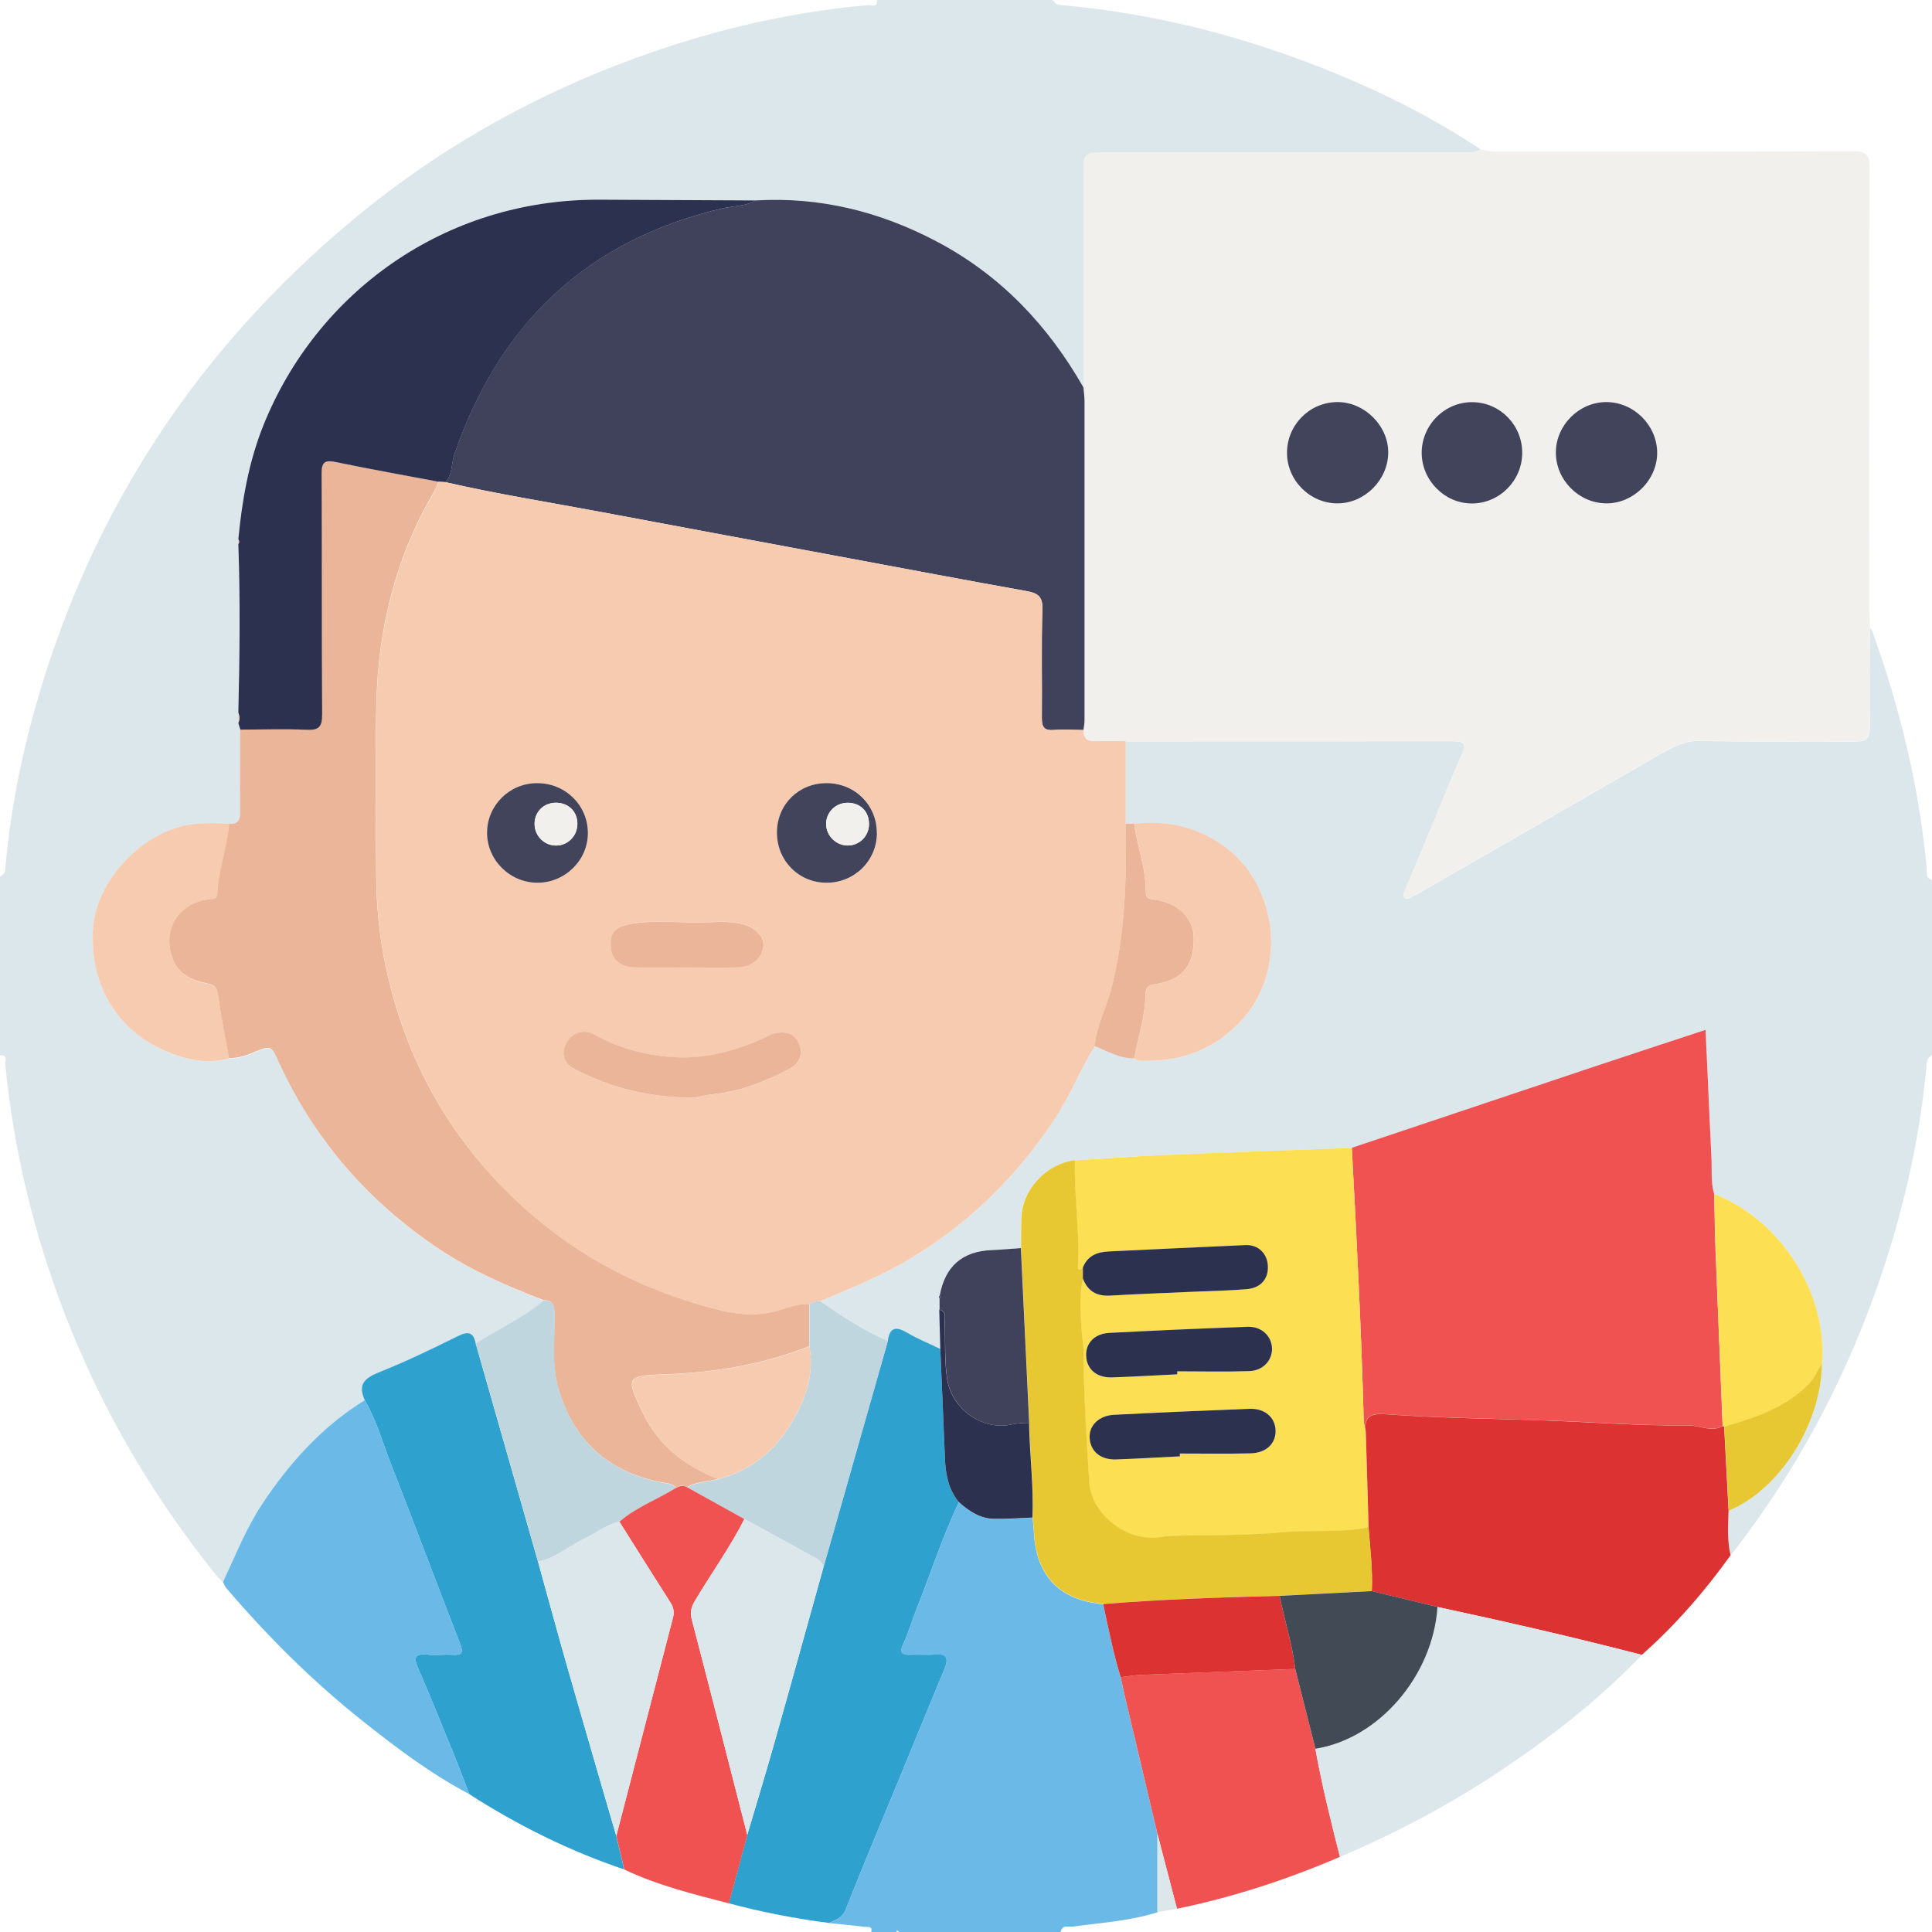 <?xml version="1.0" encoding="UTF-8"?>
<svg id="Layer_1" data-name="Layer 1" xmlns="http://www.w3.org/2000/svg" viewBox="0 0 200 200">
  <defs>
    <style>
      .cls-1 {
        fill: #dce7ec;
      }

      .cls-2 {
        fill: #3f425a;
      }

      .cls-3 {
        fill: #f6cbaf;
      }

      .cls-4 {
        fill: #f2f0ec;
      }

      .cls-5 {
        fill: #6bb9e7;
      }

      .cls-6 {
        fill: #2ea1cf;
      }

      .cls-7 {
        fill: #42445b;
      }

      .cls-8 {
        fill: #c0d6de;
      }

      .cls-9 {
        fill: #fcdf53;
      }

      .cls-10 {
        fill: #2c3150;
      }

      .cls-11 {
        fill: #eab599;
      }

      .cls-12 {
        fill: #dd3232;
      }

      .cls-13 {
        fill: #f05251;
      }

      .cls-14 {
        fill: #424a55;
      }

      .cls-15 {
        fill: #e7c833;
      }
    </style>
  </defs>
  <path class="cls-1" d="M0,109.22v-18.45c.49-.37,.5-.36,.55-.94,.47-5.29,1.44-10.49,2.83-15.61,5.6-20.62,16.68-37.72,33.07-51.4,10.01-8.36,21.32-14.36,33.71-18.3,6.4-2.03,12.97-3.39,19.68-3.99,.32-.03,1.02,.32,.94-.53h18.16c.46,.48,.46,.48,1.01,.53,7.87,.72,15.53,2.42,22.99,5.05,7.15,2.52,14.01,5.67,20.34,9.89-.67,.4-1.4,.34-2.13,.34-12.3,0-24.59,0-36.89,0-1.99,0-2.09,.09-2.09,2.05,0,7.42,0,14.83,0,22.25-3.67-6.44-8.59-11.62-15.19-15.11-5.87-3.1-12.1-4.66-18.76-4.25-5.41-.03-10.82-.06-16.22-.08-16.06-.05-29.18,9.66-34.69,23.25-1.55,3.82-2.25,7.83-2.64,11.91,0,.17,0,.33,0,.5,.21,5.82,.14,11.64,0,17.46,0,.36,0,.72,0,1.07,.07,.22,.14,.44,.21,.67,0,2.84-.04,5.69,0,8.53,.01,.84-.22,1.29-1.12,1.23-1.94-.11-3.85-.17-5.76,.5-4.39,1.53-8.03,6.01-8.34,10.16-.49,6.65,3.14,10.96,7.3,12.78,2.14,.94,4.4,1.51,6.77,.84,.9,.04,1.72-.24,2.54-.57,1.89-.77,1.84-.74,2.69,1.12,3.69,8.02,9.29,14.41,16.63,19.29,3.34,2.22,7,3.78,10.71,5.23-2.14,1.82-4.71,2.95-7.05,4.45-.23-1.18-.79-1.27-1.83-.76-2.65,1.31-5.31,2.61-8.06,3.7-1.51,.6-2.38,1.23-1.59,2.93-4.42,2.73-7.81,6.5-10.65,10.79-1.66,2.52-2.76,5.32-4.03,8.04-.24-.24-.49-.46-.7-.72-5.79-7.18-10.56-14.97-14.21-23.45-4.06-9.42-6.62-19.22-7.64-29.43-.03-.32,.32-1.02-.53-.94Z"/>
  <path class="cls-1" d="M200,91.07v18.16c-.5,.37-.5,.37-.55,.94-.66,7.19-2.19,14.2-4.44,21.05-3.57,10.84-8.79,20.8-15.85,29.79-.37-1.53-.24-3.07-.21-4.62,5.29-2.2,9.59-9,9.64-15.24,.62-7.21-4.25-14.9-11.13-17.55-.37-1.19-.22-2.41-.28-3.62-.21-4.41-.4-8.82-.61-13.36-3.93,1.3-7.71,2.53-11.48,3.79-8.38,2.8-16.76,5.61-25.14,8.42-6.56,.25-13.11,.48-19.67,.75-3.01,.13-6.01,.35-9.02,.54-3,.39-5.47,3.06-5.55,6.02-.03,1.02-.02,2.05-.03,3.07-1.01,.07-2.02,.17-3.03,.21-3.05,.12-4.84,1.67-5.39,4.71-.05,.09-.05,.18-.01,.28,0,.39,0,.79,0,1.18,.04,1.36,.07,2.72,.11,4.08-1.14-.55-2.32-1.02-3.4-1.66-1.12-.66-1.82-.66-2.03,.8-2.53-1.05-4.78-2.56-7.02-4.11,2.9-1.23,5.83-2.4,8.57-3.97,6.45-3.69,11.62-8.7,15.71-14.9,1.59-2.4,2.61-5.09,4.15-7.51,1.33,.5,2.58,1.3,4.08,1.26,.32,.29,.72,.24,1.11,.25,3.95,.04,7.3-1.26,10.01-4.21,4.82-5.24,3.77-14.22-2.12-18.22-2.76-1.87-5.76-2.47-9.02-2.11-.29,0-.57,0-.86,0,0-2.85,0-5.69,0-8.54,1.61,0,3.22,0,4.83,0,9.65,0,19.31,0,28.96-.01,1.07,0,1.58,.12,1,1.38-1.03,2.25-1.92,4.57-2.88,6.86-.99,2.38-1.98,4.76-2.98,7.13-.11,.26-.32,.55-.08,.81,.27,.29,.54,0,.79-.1,.23-.09,.44-.21,.65-.33,8.3-4.78,16.6-9.56,24.9-14.33,1.33-.76,2.61-1.5,4.32-1.46,5.31,.13,10.63,.02,15.94,.07,1.18,.01,1.62-.29,1.59-1.54-.07-3.41-.02-6.82-.01-10.24,.06,.07,.16,.13,.19,.21,2.9,7.97,4.88,16.14,5.69,24.59,.04,.46-.2,1.11,.55,1.3Z"/>
  <path class="cls-5" d="M90.19,200c.17-.66-.4-.5-.67-.53-1.24-.16-2.48-.27-3.73-.4,.68-.31,1.38-.46,1.73-1.34,1.76-4.42,3.6-8.81,5.41-13.21,1.61-3.91,3.2-7.82,4.83-11.72,.47-1.12,.27-1.63-1.04-1.51-.77,.07-1.56-.02-2.33,.02-.95,.05-1.39-.1-.86-1.19,.53-1.09,.84-2.28,1.29-3.4,1.51-3.73,2.71-7.58,4.45-11.22,1.05,.97,2.23,1.73,3.71,1.75,1.3,.01,2.61-.09,3.92-.13,.14,1.25,.12,2.53,.45,3.73,.94,3.44,3.48,4.91,6.85,5.22,.55,2.54,1.04,5.09,1.81,7.57,.13,.61,.26,1.23,.4,1.83,1.14,4.8,2.27,9.6,3.41,14.4,0,2.7,0,5.39,0,8.09-2.86,.9-5.83,1.08-8.77,1.48-.45,.06-1.12-.24-1.25,.57h-16.69c-.09-.07-.18-.13-.27-.2,0,.07-.02,.13-.02,.2h-2.64Z"/>
  <path class="cls-4" d="M153.26,15.47c.71,.2,1.44,.23,2.17,.22,12.1,0,24.21,.02,36.31-.04,1.37,0,1.79,.27,1.79,1.73-.06,14.98-.04,29.96-.03,44.95,0,.88,.05,1.76,.07,2.63,0,3.41-.06,6.83,.01,10.24,.03,1.25-.41,1.55-1.59,1.54-5.31-.06-10.63,.06-15.94-.07-1.72-.04-2.99,.7-4.32,1.46-8.31,4.76-16.6,9.55-24.9,14.33-.21,.12-.42,.24-.65,.33-.25,.1-.52,.38-.79,.1-.24-.26-.03-.54,.08-.81,.99-2.38,1.99-4.75,2.98-7.13,.95-2.29,1.84-4.61,2.88-6.86,.58-1.26,.07-1.38-1-1.38-9.65,.02-19.31,.01-28.96,.01-1.61,0-3.22,0-4.83,0-1.05,0-2.1-.04-3.15,0-.84,.03-1.26-.3-1.23-1.16,.04-.34,.11-.67,.11-1.01,0-11,0-22,0-33,0-.48-.07-.97-.11-1.45,0-7.42,0-14.83,0-22.25,0-1.96,.1-2.05,2.09-2.05,12.3,0,24.59,0,36.89,0,.73,0,1.47,.06,2.13-.34Zm13,26.15c-2.82,0-5.21,2.4-5.21,5.23,0,2.83,2.36,5.22,5.19,5.26,2.85,.04,5.35-2.46,5.3-5.31-.04-2.83-2.44-5.18-5.28-5.18Zm-33.03,5.29c.02,2.84,2.4,5.21,5.24,5.19,2.8-.01,5.22-2.42,5.24-5.23,.03-2.83-2.51-5.32-5.35-5.26-2.86,.06-5.15,2.43-5.13,5.29Zm24.34,.01c.03-2.88-2.24-5.24-5.1-5.3-2.89-.06-5.32,2.34-5.31,5.25,0,2.85,2.37,5.23,5.18,5.24,2.84,.01,5.2-2.33,5.23-5.19Z"/>
  <path class="cls-2" d="M112.16,40.11c.04,.48,.11,.97,.11,1.45,0,11,0,22,0,33,0,.34-.07,.67-.11,1.01-1.02,0-2.05-.08-3.07,0-.99,.08-1.25-.3-1.24-1.24,.04-3.75-.07-7.51,.06-11.26,.05-1.39-.55-1.68-1.69-1.89-6.1-1.09-12.2-2.25-18.29-3.38-8.57-1.6-17.15-3.19-25.72-4.8-5.38-1.01-10.78-1.86-16.12-3.09,.77-.79,.61-1.9,.93-2.84,4.61-13.53,13.68-22.18,27.71-25.49,1.16-.27,2.4-.21,3.48-.83,6.67-.4,12.89,1.15,18.76,4.25,6.6,3.48,11.52,8.67,15.19,15.11Z"/>
  <path class="cls-11" d="M23.74,85.28c.9,.07,1.13-.38,1.12-1.23-.03-2.84,0-5.69,0-8.53,2.29,0,4.59-.1,6.87,.02,1.32,.07,1.61-.36,1.6-1.63-.06-8.29,0-16.58-.06-24.87,0-1.25,.36-1.45,1.5-1.21,3.53,.73,7.07,1.36,10.61,2.03-.13,.31-.22,.65-.39,.94-4.01,6.77-5.84,14.16-6.03,21.95-.14,5.94-.06,11.9-.02,17.84,.02,3.16,.32,6.3,.97,9.39,2.08,9.85,6.77,18.19,14.28,24.99,5.84,5.29,12.59,8.69,20.17,10.61,2.16,.55,4.28,.68,6.44,0,.96-.3,1.94-.66,2.99-.6,0,1.46-.01,2.92-.02,4.38-4.79,1.88-9.79,2.73-14.9,2.9-4.02,.14-4.16,.24-2.33,4.01,1.63,3.37,4.36,5.5,7.79,6.82-1.05,.32-2.21,.25-3.19,.85-.39-.24-.77-.15-1.15,.03-.5-.47-1.15-.45-1.76-.57-5.41-1.13-8.87-4.37-10.43-9.66-.76-2.58-.35-5.23-.41-7.85-.02-.84-.23-1.3-1.12-1.3-3.72-1.44-7.38-3.01-10.72-5.23-7.33-4.88-12.94-11.27-16.63-19.29-.85-1.86-.8-1.89-2.69-1.12-.82,.33-1.64,.61-2.54,.57-.39-2.15-.84-4.28-1.12-6.44-.11-.82-.3-1.11-1.16-1.29-1.44-.29-2.82-.82-3.47-2.37-1.25-2.96,.32-5.82,3.5-6.33,.42-.07,1,.08,1.03-.54,.14-2.49,.99-4.85,1.24-7.31Z"/>
  <path class="cls-10" d="M45.4,49.87c-3.54-.67-7.08-1.3-10.61-2.03-1.14-.24-1.51-.04-1.5,1.21,.05,8.29,0,16.58,.06,24.87,0,1.27-.28,1.69-1.6,1.63-2.29-.11-4.58-.02-6.87-.02-.07-.22-.14-.44-.21-.67,.15-.36,.15-.72,0-1.08,.14-5.82,.21-11.64,0-17.45,.12-.17,.12-.34,0-.5,.39-4.08,1.09-8.09,2.64-11.91,5.5-13.59,18.63-23.29,34.69-23.25,5.41,.02,10.82,.05,16.22,.08-1.07,.62-2.32,.56-3.48,.83-14.02,3.31-23.09,11.96-27.71,25.49-.32,.94-.16,2.05-.93,2.84-.23-.01-.46-.03-.69-.04Z"/>
  <path class="cls-6" d="M64.63,193.53c-5.68-1.92-11.01-4.56-16.05-7.8-.58-1.49-1.13-2.99-1.74-4.47-1.17-2.88-2.34-5.77-3.58-8.62-.48-1.11-.27-1.47,.94-1.36,.87,.08,1.75-.02,2.63,.02,.93,.05,1.19-.14,.8-1.14-2.39-6.11-4.67-12.27-7.07-18.37-.9-2.3-1.56-4.69-2.8-6.85-.79-1.7,.08-2.33,1.59-2.93,2.74-1.09,5.41-2.39,8.06-3.7,1.05-.52,1.6-.42,1.83,.76,2.15,7.53,4.3,15.06,6.45,22.59,1.05,3.78,2.08,7.58,3.16,11.35,1.63,5.69,3.29,11.36,4.94,17.04,.28,1.16,.56,2.32,.83,3.48Z"/>
  <path class="cls-5" d="M37.77,144.94c1.24,2.16,1.9,4.56,2.8,6.85,2.4,6.11,4.68,12.26,7.07,18.37,.39,1,.12,1.19-.8,1.14-.87-.04-1.76,.06-2.63-.02-1.21-.11-1.42,.25-.94,1.36,1.24,2.85,2.41,5.74,3.58,8.62,.6,1.48,1.16,2.98,1.74,4.47-4-2.1-7.59-4.82-11.11-7.62-5.15-4.1-9.79-8.72-14.06-13.72-.15-.17-.22-.41-.33-.62,1.27-2.72,2.37-5.52,4.03-8.04,2.84-4.29,6.23-8.06,10.65-10.79Z"/>
  <path class="cls-3" d="M23.74,85.28c-.25,2.46-1.1,4.82-1.24,7.31-.03,.62-.62,.47-1.03,.54-3.18,.51-4.75,3.36-3.5,6.33,.65,1.54,2.04,2.08,3.47,2.37,.85,.17,1.05,.47,1.16,1.29,.29,2.16,.74,4.3,1.12,6.44-2.38,.68-4.63,.1-6.77-.84-4.16-1.81-7.8-6.13-7.3-12.78,.31-4.15,3.95-8.63,8.34-10.16,1.91-.67,3.82-.61,5.76-.5Z"/>
  <path class="cls-8" d="M55.7,161.66c-2.15-7.53-4.3-15.06-6.45-22.59,2.34-1.5,4.91-2.63,7.05-4.45,.88,0,1.1,.46,1.12,1.3,.06,2.62-.35,5.26,.41,7.85,1.56,5.29,5.02,8.53,10.43,9.66,.61,.13,1.26,.11,1.76,.57-1.93,1.23-4.14,2-5.89,3.53-1.36,.28-2.42,1.18-3.63,1.75-1.61,.76-2.98,2.02-4.79,2.38Z"/>
  <path class="cls-3" d="M24.66,73.78c.14,.36,.15,.72,0,1.08,0-.36,0-.72,0-1.08Z"/>
  <path class="cls-3" d="M24.65,55.83c.13,.17,.13,.33,0,.5,0-.17,0-.34,0-.5Z"/>
  <path class="cls-3" d="M45.4,49.87c.23,.01,.46,.03,.69,.04,5.33,1.23,10.74,2.08,16.12,3.09,8.57,1.61,17.14,3.2,25.72,4.8,6.1,1.14,12.19,2.29,18.29,3.38,1.15,.21,1.74,.5,1.69,1.89-.12,3.75-.02,7.5-.06,11.26,0,.94,.26,1.32,1.24,1.24,1.02-.08,2.05,0,3.07,0-.03,.86,.39,1.19,1.23,1.16,1.05-.04,2.1,0,3.15,0,0,2.85,0,5.69,0,8.54,.09,5.68-.04,11.34-1.44,16.9-.52,2.07-1.59,3.97-1.76,6.14-1.53,2.42-2.56,5.11-4.15,7.52-4.09,6.19-9.26,11.2-15.71,14.9-2.74,1.57-5.67,2.74-8.57,3.97-.4-.02-.76,.1-1.1,.31-1.05-.06-2.02,.3-2.99,.6-2.16,.68-4.28,.54-6.44,0-7.58-1.92-14.33-5.32-20.17-10.61-7.51-6.8-12.19-15.14-14.28-24.99-.65-3.09-.95-6.23-.97-9.39-.04-5.95-.13-11.9,.02-17.84,.19-7.79,2.02-15.18,6.03-21.95,.17-.29,.26-.62,.39-.94Zm25.38,63.75c.94,.18,1.97-.23,3.03-.34,2.84-.28,5.47-1.33,7.97-2.66,1-.53,1.4-1.5,.9-2.62-.51-1.16-1.51-1.26-2.59-1-.32,.08-.62,.29-.93,.43-2.95,1.36-6.07,2.19-9.3,2.02-2.91-.16-5.72-.9-8.33-2.35-1.16-.65-2.41-.15-2.96,.99-.54,1.12-.1,2.06,.89,2.58,3.49,1.83,7.22,2.79,11.31,2.96Zm-15.19-32.55c-2.83,.02-5.13,2.28-5.16,5.09-.03,2.83,2.35,5.21,5.21,5.22,2.88,0,5.26-2.37,5.23-5.19-.03-2.88-2.37-5.14-5.28-5.12Zm35.2,5.16c0-2.91-2.28-5.17-5.2-5.16-2.89,0-5.11,2.18-5.14,5.05-.04,2.92,2.22,5.24,5.11,5.26,2.9,.01,5.23-2.28,5.24-5.15Zm-19.76,13.91c1.8,0,3.6,.03,5.4-.01,1.39-.03,2.44-.93,2.6-2.11,.14-1.04-.73-1.98-2.11-2.35-1.49-.4-3-.19-4.5-.18-2.38,.01-4.77-.27-7.13,.15-1.73,.31-2.19,1-2.03,2.58,.12,1.14,1.08,1.9,2.51,1.92,1.75,.02,3.5,0,5.26,0Z"/>
  <path class="cls-13" d="M139.94,118.82c8.38-2.81,16.76-5.62,25.14-8.42,3.77-1.26,7.55-2.49,11.48-3.79,.21,4.54,.4,8.95,.61,13.36,.06,1.21-.08,2.44,.28,3.62,.04,1.89,.06,3.79,.13,5.68,.24,6.12,.49,12.24,.74,18.35-1.19,.66-2.37-.08-3.56-.07-4.95,.05-9.88-.34-14.82-.51-5.52-.2-11.06-.25-16.57-.65-1.46-.11-2.23,.26-1.99,1.85-.07-.43-.2-.85-.21-1.28-.25-9.39-.73-18.77-1.23-28.15Z"/>
  <path class="cls-9" d="M139.94,118.82c.5,9.38,.98,18.76,1.23,28.15,.01,.43,.14,.85,.21,1.28,.1,3.29,.2,6.58,.29,9.87-2.97,.61-6,.24-9,.52-3.81,.36-7.67,.26-11.5,.37-.34,0-.68,.04-1.01,.11-3.32,.64-7.2-2.25-7.41-5.6-.3-4.6-.59-9.2-.61-13.81,0-.53-.13-1.06-.16-1.59-.11-1.93-.35-3.86,.12-5.77,.49,1.31,1.43,1.85,2.84,1.77,2.87-.17,5.74-.27,8.61-.4,1.85-.08,3.7-.11,5.54-.27,1.46-.13,2.24-1.11,2.16-2.44-.07-1.27-1.01-2.17-2.32-2.12-4.72,.2-9.44,.44-14.16,.66-1.2,.06-2.19,.45-2.67,1.65-.57,.56-.55,.12-.53-.31,.18-3.6-.42-7.17-.31-10.77,3.01-.18,6.01-.41,9.02-.54,6.55-.28,13.11-.51,19.67-.75Zm-17.79,31.94c0-.1,0-.19,0-.29,2.44,0,4.87,.05,7.31-.02,1.65-.04,2.63-1.02,2.6-2.37-.03-1.35-1.1-2.3-2.7-2.24-4.68,.18-9.36,.38-14.03,.62-1.59,.08-2.63,1.15-2.52,2.45,.11,1.37,1.16,2.23,2.77,2.17,2.19-.08,4.38-.21,6.58-.32Zm-.28-8.49c0-.1,0-.2,0-.3,2.48,0,4.97,.06,7.45-.02,1.43-.05,2.37-1.09,2.36-2.31,0-1.29-1.06-2.33-2.52-2.28-4.78,.17-9.55,.38-14.32,.63-1.55,.08-2.47,1.08-2.4,2.4,.07,1.39,1.1,2.27,2.71,2.21,2.24-.08,4.48-.21,6.72-.32Z"/>
  <path class="cls-12" d="M141.68,158.12c-.1-3.29-.2-6.58-.29-9.87-.23-1.59,.53-1.95,1.99-1.85,5.52,.4,11.05,.45,16.57,.65,4.94,.18,9.88,.56,14.82,.51,1.19-.01,2.37,.73,3.56,.07,.05,.01,.1,.03,.15,.04,.15,2.9,.31,5.81,.46,8.71-.04,1.54-.16,3.09,.21,4.62-2.7,3.76-5.72,7.24-9.19,10.31-7.01-1.82-14.07-3.44-21.16-4.96-2.27-.55-4.53-1.1-6.8-1.64,.1-2.21-.16-4.39-.34-6.58Z"/>
  <path class="cls-6" d="M99.27,155.49c-1.74,3.64-2.95,7.49-4.45,11.22-.45,1.13-.77,2.31-1.29,3.4-.53,1.1-.08,1.24,.86,1.19,.78-.04,1.56,.05,2.33-.02,1.31-.12,1.51,.38,1.04,1.51-1.63,3.9-3.22,7.81-4.83,11.72-1.81,4.4-3.66,8.79-5.41,13.21-.35,.88-1.05,1.03-1.73,1.34-3.49-.45-6.94-1.12-10.34-2.03,.63-2.36,1.27-4.72,1.9-7.08,.93-3.16,1.9-6.3,2.79-9.47,1.72-6.07,3.39-12.14,5.09-18.22,2.23-7.83,4.46-15.65,6.68-23.48,.21-1.46,.91-1.46,2.03-.8,1.08,.64,2.27,1.11,3.4,1.66,.16,3.78,.33,7.57,.48,11.35,.07,1.63,.35,3.18,1.43,4.48Z"/>
  <path class="cls-15" d="M141.68,158.12c.17,2.19,.44,4.38,.34,6.58-3.18,.16-6.36,.33-9.54,.49-6.1,.16-12.19,.36-18.27,.85-3.38-.31-5.91-1.78-6.85-5.22-.33-1.19-.31-2.48-.45-3.73,.13-3.28-.31-6.54-.35-9.81-.29-6.03-.57-12.06-.86-18.09,.01-1.02,0-2.05,.03-3.07,.08-2.97,2.55-5.63,5.55-6.02-.11,3.6,.49,7.17,.31,10.77-.02,.44-.04,.87,.53,.31,0,.38,0,.77,0,1.15-.47,1.91-.23,3.84-.12,5.77,.03,.53,.16,1.06,.16,1.59,.02,4.61,.31,9.21,.61,13.81,.22,3.35,4.09,6.24,7.41,5.6,.33-.06,.67-.1,1.01-.11,3.84-.11,7.69-.01,11.5-.37,3-.28,6.03,.09,9-.52Z"/>
  <path class="cls-3" d="M117.4,85.28c3.26-.37,6.26,.24,9.02,2.11,5.89,3.99,6.94,12.98,2.12,18.22-2.71,2.95-6.07,4.26-10.01,4.21-.39,0-.79,.04-1.11-.25,.42-2.23,1.12-4.41,1.18-6.7,.02-.67,.28-.88,.94-.98,2.9-.45,4.09-1.93,4.04-4.84-.03-2.03-1.65-3.6-4.08-3.92-.48-.06-.89-.12-.88-.71,.05-2.46-.88-4.74-1.21-7.14Z"/>
  <path class="cls-8" d="M91.93,138.79c-2.23,7.83-4.46,15.65-6.68,23.48-.14-.73-.78-.95-1.31-1.25-2.28-1.27-4.58-2.52-6.87-3.77-1.97-1.09-3.94-2.19-5.91-3.28,.98-.6,2.14-.53,3.19-.85,3.67-.94,6.23-3.26,7.98-6.51,1.21-2.24,1.94-4.62,1.46-7.22,0-1.46,.01-2.92,.02-4.38,.33-.22,.69-.34,1.1-.31,2.24,1.54,4.49,3.06,7.02,4.11Z"/>
  <path class="cls-9" d="M178.49,147.68c-.05-.01-.1-.03-.15-.04-.25-6.12-.51-12.24-.74-18.35-.07-1.89-.09-3.79-.13-5.68,6.88,2.65,11.76,10.34,11.13,17.55-.48,.71-.76,1.52-1.4,2.16-2.42,2.44-5.53,3.45-8.71,4.37Z"/>
  <path class="cls-2" d="M105.68,129.2c.29,6.03,.57,12.06,.86,18.09-.63,0-1.24,.04-1.87,.18-3.02,.65-6.12-1.65-6.6-4.63-.32-1.99-.18-3.97-.27-5.95-.02-.49,.24-1.13-.54-1.31,0-.39,0-.79,0-1.18,.03-.03,.1-.06,.1-.08-.02-.07-.05-.13-.08-.2,.55-3.04,2.34-4.59,5.39-4.71,1.01-.04,2.02-.14,3.03-.21Z"/>
  <path class="cls-11" d="M117.4,85.28c.33,2.39,1.26,4.68,1.21,7.14-.01,.59,.4,.65,.88,.71,2.43,.32,4.05,1.88,4.08,3.92,.05,2.91-1.15,4.39-4.04,4.84-.66,.1-.93,.31-.94,.98-.05,2.29-.76,4.47-1.18,6.7-1.5,.04-2.74-.76-4.08-1.26,.17-2.16,1.24-4.07,1.76-6.14,1.4-5.56,1.54-11.22,1.44-16.9,.29,0,.57,0,.86,.01Z"/>
  <path class="cls-10" d="M97.25,135.58c.78,.19,.52,.83,.54,1.31,.08,1.98-.05,3.96,.27,5.95,.48,2.98,3.58,5.27,6.6,4.63,.63-.14,1.24-.17,1.87-.18,.05,3.27,.49,6.53,.35,9.81-1.31,.05-2.61,.15-3.92,.13-1.48-.01-2.65-.78-3.71-1.75-1.07-1.3-1.36-2.85-1.43-4.48-.15-3.79-.32-7.57-.48-11.35-.04-1.36-.07-2.72-.11-4.08Z"/>
  <path class="cls-15" d="M178.49,147.68c3.17-.92,6.28-1.93,8.71-4.37,.64-.64,.92-1.45,1.4-2.16-.05,6.24-4.35,13.04-9.64,15.24-.15-2.9-.31-5.81-.46-8.71Z"/>
  <path class="cls-10" d="M97.26,134.12c.03,.07,.07,.13,.08,.2,0,.02-.06,.05-.1,.08-.04-.09-.04-.19,.01-.28Z"/>
  <path class="cls-13" d="M119.82,189.85c-1.14-4.8-2.28-9.6-3.41-14.4-.14-.61-.27-1.22-.4-1.83,.72-.08,1.44-.21,2.17-.24,5.3-.22,10.6-.41,15.9-.61,.7,2.76,1.39,5.51,2.09,8.27,.67,3.77,1.6,7.48,2.54,11.18-5.45,2.34-11.05,4.18-16.87,5.37-.67-2.58-1.35-5.16-2.02-7.74Z"/>
  <path class="cls-1" d="M138.71,192.22c-.94-3.71-1.87-7.42-2.54-11.18,6.56-1.03,12.16-7.54,12.64-14.68,7.08,1.52,14.14,3.14,21.16,4.96-4.26,4.44-9.06,8.23-14.15,11.66-5.39,3.64-11.11,6.71-17.11,9.24Z"/>
  <path class="cls-1" d="M119.82,189.85c.67,2.58,1.35,5.16,2.02,7.74-.67,.12-1.35,.23-2.02,.35,0-2.7,0-5.39,0-8.09Z"/>
  <path class="cls-13" d="M71.15,153.97c1.97,1.09,3.94,2.19,5.91,3.28-1.5,2.95-3.44,5.64-5.13,8.48-.37,.62-.51,1.16-.32,1.91,1.94,7.43,3.84,14.88,5.75,22.32-.63,2.36-1.27,4.72-1.9,7.08-3.68-.96-7.38-1.86-10.83-3.51-.28-1.16-.56-2.32-.83-3.48,1.96-7.53,3.91-15.07,5.87-22.6,.14-.54,.07-1.04-.25-1.53-1.78-2.79-3.54-5.59-5.3-8.39,1.75-1.53,3.95-2.3,5.89-3.53,.38-.18,.76-.27,1.15-.03Z"/>
  <path class="cls-12" d="M134.08,172.77c-5.3,.2-10.6,.4-15.9,.61-.72,.03-1.44,.16-2.17,.24-.77-2.48-1.26-5.03-1.81-7.57,6.08-.5,12.18-.69,18.27-.85,.49,2.53,1.32,4.99,1.61,7.57Z"/>
  <path class="cls-7" d="M166.27,41.62c2.83,0,5.23,2.35,5.28,5.18,.05,2.85-2.45,5.35-5.3,5.31-2.83-.04-5.19-2.43-5.19-5.26,0-2.83,2.39-5.22,5.21-5.23Z"/>
  <path class="cls-7" d="M133.23,46.91c-.02-2.87,2.27-5.23,5.13-5.29,2.84-.06,5.38,2.43,5.35,5.26-.03,2.81-2.44,5.22-5.24,5.23-2.84,.01-5.22-2.35-5.24-5.19Z"/>
  <path class="cls-7" d="M157.58,46.93c-.03,2.86-2.39,5.2-5.23,5.19-2.82-.01-5.17-2.4-5.18-5.24,0-2.91,2.42-5.31,5.31-5.25,2.86,.06,5.13,2.42,5.1,5.3Z"/>
  <path class="cls-3" d="M83.79,139.38c.48,2.6-.26,4.98-1.46,7.22-1.75,3.25-4.32,5.57-7.98,6.51-3.43-1.32-6.16-3.45-7.79-6.82-1.82-3.77-1.69-3.87,2.33-4.01,5.1-.18,10.11-1.02,14.9-2.9Z"/>
  <path class="cls-1" d="M64.12,157.53c1.77,2.8,3.52,5.6,5.3,8.39,.32,.49,.39,.99,.25,1.53-1.95,7.53-3.91,15.07-5.87,22.6-1.65-5.68-3.32-11.35-4.94-17.04-1.08-3.78-2.11-7.57-3.16-11.35,1.81-.36,3.17-1.62,4.79-2.38,1.22-.57,2.27-1.47,3.63-1.75Z"/>
  <path class="cls-11" d="M70.77,113.62c-4.09-.16-7.83-1.13-11.31-2.96-1-.52-1.43-1.46-.89-2.58,.55-1.14,1.8-1.63,2.96-.99,2.6,1.45,5.42,2.19,8.33,2.35,3.23,.17,6.35-.66,9.3-2.02,.31-.14,.6-.35,.93-.43,1.08-.25,2.08-.15,2.59,1,.5,1.12,.09,2.09-.9,2.62-2.5,1.33-5.13,2.38-7.97,2.66-1.06,.11-2.09,.52-3.03,.34Z"/>
  <path class="cls-7" d="M55.58,81.07c2.91-.02,5.25,2.24,5.28,5.12,.03,2.83-2.35,5.2-5.23,5.19-2.86,0-5.24-2.38-5.21-5.22,.03-2.81,2.33-5.08,5.16-5.09Zm1.92,2.03c-1.26,.02-2.19,.99-2.16,2.25,.03,1.23,1.05,2.21,2.27,2.18,1.22-.03,2.18-1.05,2.16-2.29-.02-1.28-.96-2.16-2.27-2.14Z"/>
  <path class="cls-7" d="M90.78,86.23c0,2.87-2.34,5.17-5.24,5.15-2.89-.01-5.15-2.34-5.11-5.26,.04-2.87,2.25-5.05,5.14-5.05,2.92,0,5.21,2.26,5.2,5.16Zm-.82-.94c0-1.3-.9-2.19-2.21-2.19-1.25,0-2.24,.98-2.23,2.2,0,1.21,1.03,2.23,2.24,2.22,1.24,0,2.2-.99,2.2-2.24Z"/>
  <path class="cls-11" d="M71.02,100.15c-1.75,0-3.51,.02-5.26,0-1.43-.02-2.39-.78-2.51-1.92-.17-1.59,.29-2.27,2.03-2.58,2.36-.42,4.75-.14,7.13-.15,1.5,0,3.01-.22,4.5,.18,1.38,.38,2.26,1.32,2.11,2.35-.16,1.18-1.21,2.08-2.6,2.11-1.8,.04-3.6,.01-5.4,.01Z"/>
  <path class="cls-10" d="M122.15,150.76c-2.19,.11-4.38,.24-6.58,.32-1.61,.06-2.65-.79-2.77-2.17-.11-1.3,.93-2.37,2.52-2.45,4.68-.24,9.35-.44,14.03-.62,1.59-.06,2.66,.89,2.7,2.24,.03,1.35-.95,2.33-2.6,2.37-2.43,.06-4.87,.02-7.31,.02,0,.1,0,.19,0,.29Z"/>
  <path class="cls-10" d="M121.87,142.27c-2.24,.11-4.48,.24-6.72,.32-1.6,.06-2.64-.82-2.71-2.21-.07-1.32,.85-2.32,2.4-2.4,4.77-.25,9.55-.46,14.32-.63,1.46-.05,2.51,.99,2.52,2.28,0,1.22-.93,2.26-2.36,2.31-2.48,.08-4.97,.02-7.45,.02,0,.1,0,.2,0,.3Z"/>
  <path class="cls-10" d="M112.1,132.35c0-.38,0-.77,0-1.15,.49-1.2,1.47-1.6,2.67-1.65,4.72-.22,9.44-.46,14.16-.66,1.31-.06,2.24,.85,2.32,2.12,.08,1.34-.7,2.31-2.16,2.44-1.84,.16-3.7,.19-5.54,.27-2.87,.13-5.74,.23-8.61,.4-1.41,.08-2.34-.45-2.84-1.77Z"/>
  <path class="cls-14" d="M134.08,172.77c-.29-2.58-1.12-5.04-1.61-7.57,3.18-.16,6.36-.33,9.54-.49,2.27,.55,4.53,1.1,6.8,1.64-.48,7.14-6.08,13.65-12.64,14.68-.7-2.76-1.39-5.51-2.09-8.27Z"/>
  <path class="cls-1" d="M77.36,189.96c-1.91-7.44-3.81-14.89-5.75-22.32-.19-.74-.05-1.29,.32-1.91,1.69-2.84,3.64-5.52,5.13-8.48,2.29,1.25,4.59,2.5,6.87,3.77,.53,.3,1.17,.52,1.31,1.25-1.69,6.07-3.37,12.15-5.09,18.22-.9,3.17-1.86,6.31-2.79,9.47Z"/>
  <path class="cls-4" d="M57.5,83.1c1.3-.02,2.24,.86,2.27,2.14,.02,1.25-.94,2.27-2.16,2.29-1.22,.03-2.24-.96-2.27-2.18-.03-1.26,.9-2.23,2.16-2.25Z"/>
  <path class="cls-4" d="M89.96,85.29c0,1.25-.96,2.23-2.2,2.24-1.21,0-2.24-1.01-2.24-2.22,0-1.22,.98-2.2,2.23-2.2,1.31,0,2.2,.89,2.21,2.19Z"/>
</svg>